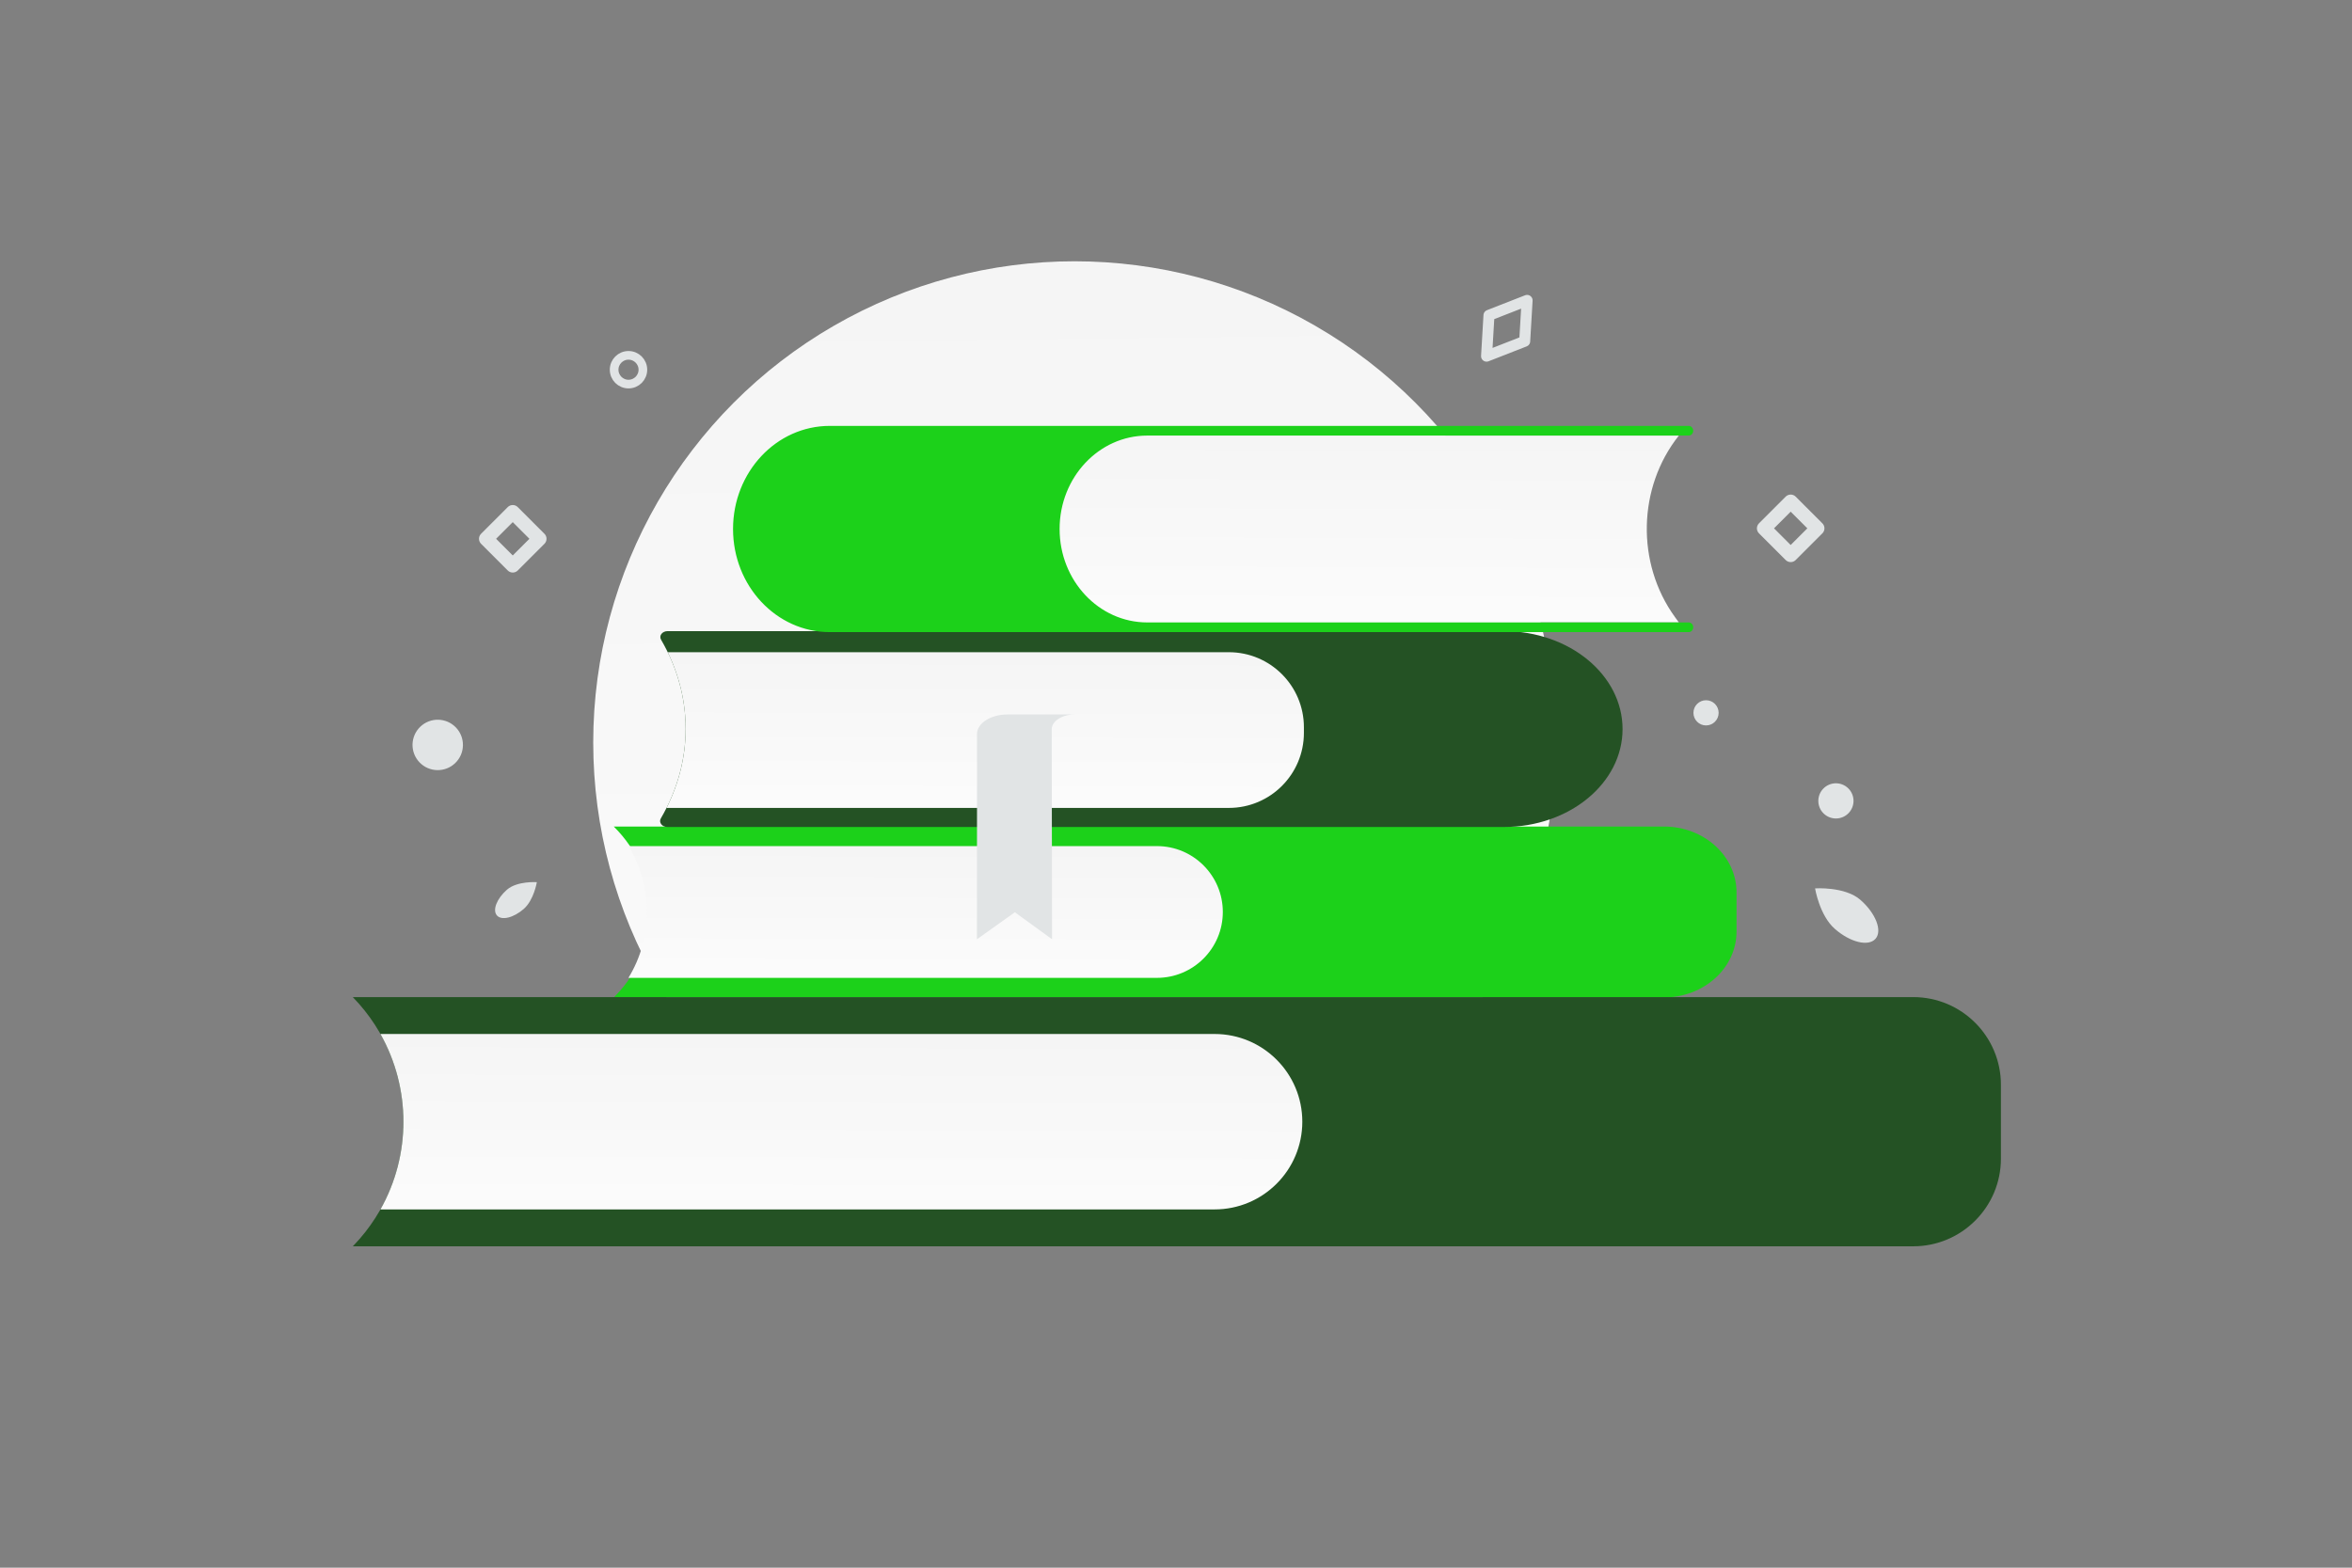 <svg width="900" height="600" viewBox="0 0 900 600" fill="none" xmlns="http://www.w3.org/2000/svg"><rect x="0" y="0" width="900" height="600" fill="#808080" stroke="none"/><path fill="transparent" d="M0 0h900v600H0z"/><circle cx="411.178" cy="284.178" r="184.178" fill="url(#a)"/><path d="M234.864 381.751h401.833c15.348 0 27.789-11.289 27.789-25.212v-14.991c0-13.923-12.441-25.212-27.789-25.212H234.864c18.38 18.23 18.7 46.085.739 64.656l-.739.759z" fill="#1CD11A"/><path d="M240.493 323.829h202.21c13.923 0 25.212 11.289 25.212 25.212s-11.289 25.212-25.212 25.212H240.478c9.445-15.467 9.424-34.998.015-50.424z" fill="url(#b)"/><path d="M252.954 244.817c-.883-1.514.455-3.264 2.49-3.264h320.021c25.083 0 45.414 16.778 45.414 37.482 0 20.698-20.331 37.476-45.414 37.476H255.361c-2.045 0-3.383-1.761-2.494-3.279 12.667-21.664 12.636-46.85.087-68.415z" fill="#245224"/><path d="M255.506 249.619h214.717c15.86 0 28.719 12.859 28.719 28.718v2.154c0 15.859-12.859 28.718-28.719 28.718H255.051c9.621-19.097 9.724-40.503.455-59.59z" fill="url(#c)"/><path d="M642.419 238.222H435.897c-18.312 0-33.16-16.009-33.16-35.757 0-19.748 14.848-35.757 33.16-35.757h206.522c-15.787 19.825-16.401 48.905-1.472 69.485l1.472 2.029z" fill="url(#d)"/><path d="M405.459 202.465c0-19.748 15.017-35.757 33.541-35.757h207.179c.965 0 1.745-.842 1.74-1.87-.01-1.022-.79-1.838-1.74-1.838H317.517c-20.445 0-37.017 17.667-37.017 39.465 0 21.798 16.572 39.465 37.017 39.465h328.662c.955 0 1.73-.821 1.74-1.833.01-1.028-.77-1.87-1.74-1.87H439c-18.524-.005-33.541-16.014-33.541-35.762z" fill="#1CD11A"/><path d="M373.861 280.935c0-4.14 5.243-7.497 11.704-7.497h25.755c-4.904 0-8.876 2.546-8.876 5.687l.122 80.357-14.23-10.334-14.503 10.334.028-78.547z" fill="#E1E4E5"/><path d="M135 381.617h597.087c18.54 0 33.573 15.033 33.573 33.572v28.238c0 18.54-15.033 33.573-33.573 33.573H135l.315-.325c25.542-26.586 25.403-68.638-.315-95.058z" fill="#245224"/><path d="M145.571 395.736h319.19c18.54 0 33.573 15.033 33.573 33.572 0 18.54-15.033 33.573-33.573 33.573H145.576c11.734-20.791 11.718-46.375-.005-67.145z" fill="url(#e)"/><circle cx="240.5" cy="141.5" r="5.5" stroke="#E1E4E5" stroke-width="3.312" stroke-linecap="round" stroke-linejoin="round"/><circle cx="652.822" cy="272.822" r="4.822" fill="#E1E4E5"/><path d="m583.429 130.607-14.594 5.706.924-15.643 14.592-5.702-.922 15.639z" stroke="#E1E4E5" stroke-width="4.206" stroke-linecap="round" stroke-linejoin="round"/><path d="M200.418 347.872c3.894-3.405 5.006-10.243 5.006-10.243s-7.547-.517-11.44 2.888c-3.894 3.406-5.613 7.814-3.835 9.846 1.778 2.032 6.374.917 10.269-2.491zm501.705 7.652c-5.897-5.158-7.581-15.514-7.581-15.514s11.429-.783 17.326 4.375c5.897 5.157 8.5 11.834 5.808 14.911-2.693 3.078-9.653 1.39-15.553-3.772z" fill="#E1E4E5"/><circle cx="167.499" cy="285.106" r="9.646" transform="rotate(136.121 167.499 285.106)" fill="#E1E4E5"/><circle r="6.735" transform="scale(1 -1) rotate(-43.879 -29.23 -1025.314)" fill="#E1E4E5"/><path clip-rule="evenodd" d="M196.209 216.418 186 206.209 196.209 196l10.209 10.209-10.209 10.209zm489-4 10.209-10.209L685.209 192 675 202.209l10.209 10.209z" stroke="#E1E4E5" stroke-width="5.42" stroke-linecap="round" stroke-linejoin="round"/><defs><linearGradient id="a" x1="419.032" y1="674.876" x2="407.673" y2="-300.708" gradientUnits="userSpaceOnUse"><stop stop-color="#fff"/><stop offset="1" stop-color="#EEE"/></linearGradient><linearGradient id="b" x1="349.347" y1="402.523" x2="349.692" y2="268.96" gradientUnits="userSpaceOnUse"><stop stop-color="#fff"/><stop offset="1" stop-color="#EEE"/></linearGradient><linearGradient id="c" x1="371.796" y1="342.619" x2="372.245" y2="184.775" gradientUnits="userSpaceOnUse"><stop stop-color="#fff"/><stop offset="1" stop-color="#EEE"/></linearGradient><linearGradient id="d" x1="517.468" y1="278.317" x2="518.126" y2="88.889" gradientUnits="userSpaceOnUse"><stop stop-color="#fff"/><stop offset="1" stop-color="#EEE"/></linearGradient><linearGradient id="e" x1="314.431" y1="500.526" x2="314.825" y2="322.67" gradientUnits="userSpaceOnUse"><stop stop-color="#fff"/><stop offset="1" stop-color="#EEE"/></linearGradient></defs></svg>